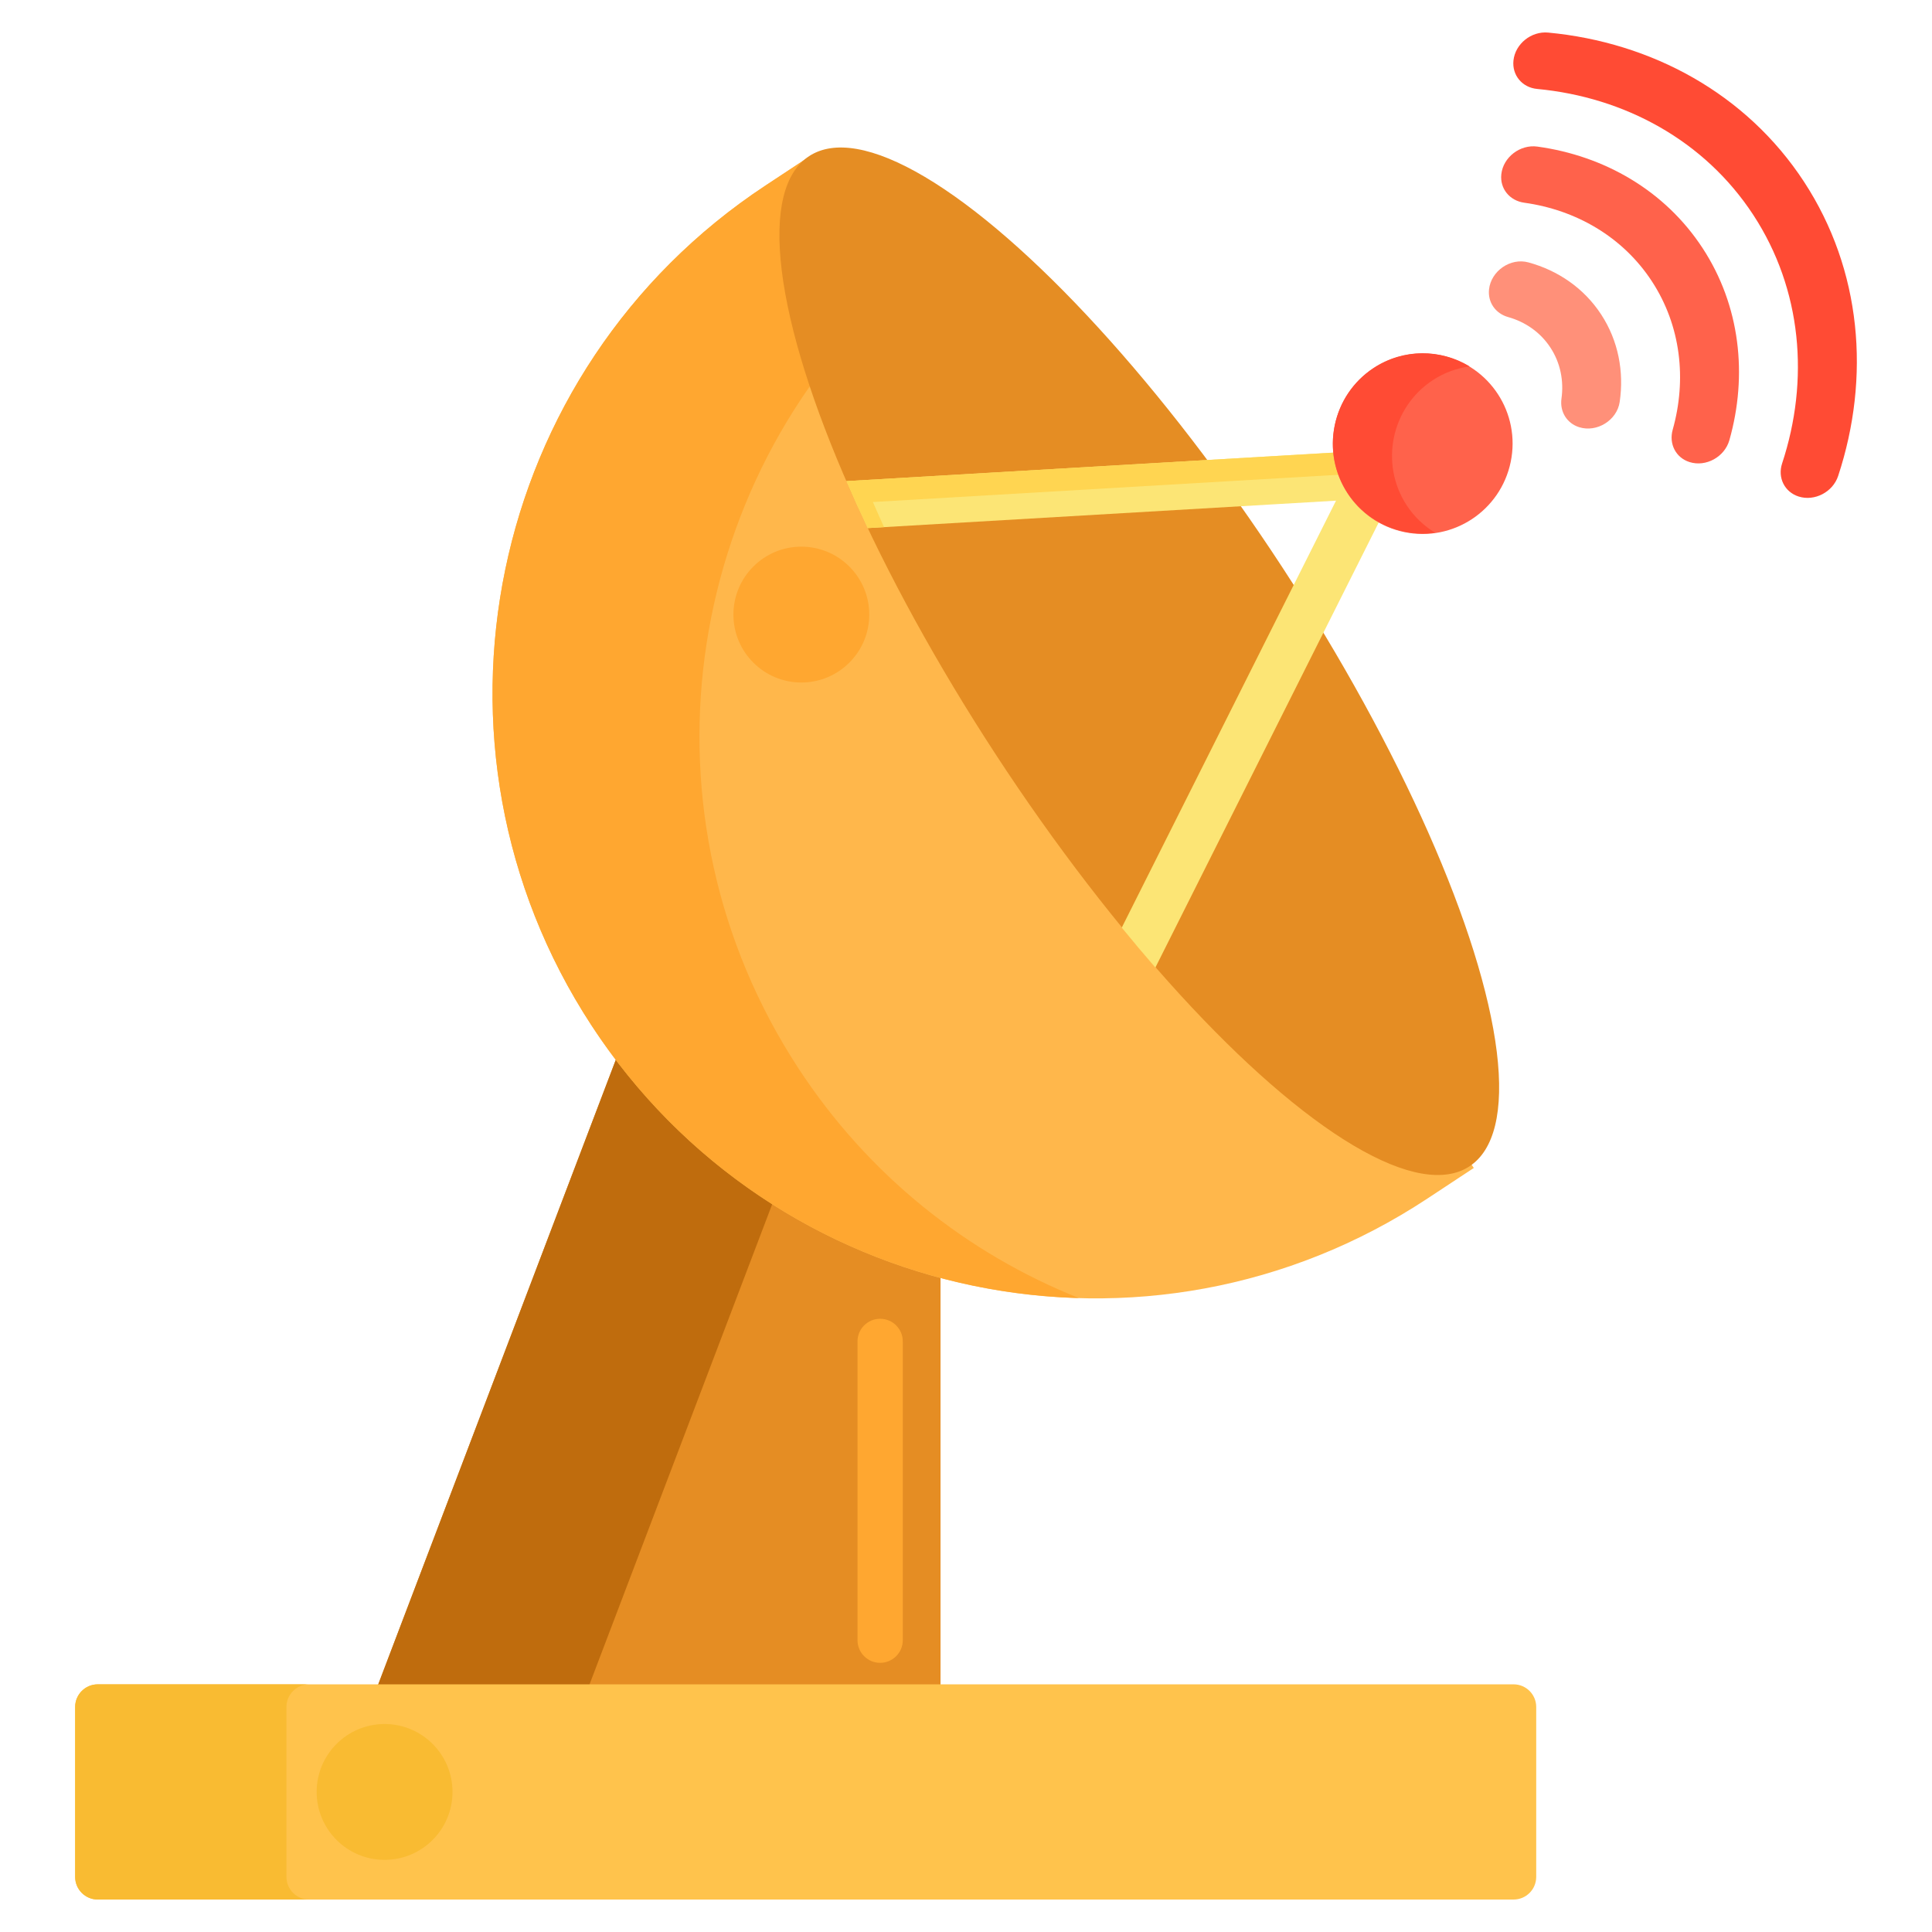 <?xml version="1.0" encoding="utf-8"?>
<!-- Generator: Adobe Illustrator 22.1.0, SVG Export Plug-In . SVG Version: 6.00 Build 0)  -->
<svg xmlns="http://www.w3.org/2000/svg" xmlns:xlink="http://www.w3.org/1999/xlink" version="1.1" id="Layer_1" x="0px" y="0px" viewBox="0 0 256 256" style="enable-background:new 0 0 256 256;" xml:space="preserve" width="512" height="512">
<style type="text/css">
	.st0{fill:#FFDF74;}
	.st1{fill:#FFD551;}
	.st2{fill:#F9BB32;}
	.st3{fill:#FFA730;}
	.st4{fill:#E58D23;}
	.st5{fill:#DB9C2E;}
	.st6{fill:#FFB74B;}
	.st7{fill:#BF6C0D;}
	.st8{fill:#A56021;}
	.st9{fill:#FFC34C;}
	.st10{fill:#CCC033;}
	.st11{fill:#FFF4C1;}
	.st12{fill:#FF624B;}
	.st13{fill:#FF4B34;}
	.st14{fill:#EACF32;}
	.st15{fill:#99AF17;}
	.st16{fill:#8C4C17;}
	.st17{fill:#FCE575;}
	.st18{fill:#FF9079;}
	.st19{fill:#FCF9DE;}
	.st20{fill:#FFD59A;}
	.st21{fill:#FFEACF;}
	.st22{fill:#FCDA4F;}
</style>
<g>
	<g>
		<g>
			<polygon class="st4" points="85.505,130.156 41.957,244.642 124.624,244.642 124.624,130.156    "/>
		</g>
	</g>
	<g>
		<g>
			<path class="st3" d="M116.624,220.333c-1.657,0-3-1.343-3-3v-39.589c0-1.657,1.343-3,3-3s3,1.343,3,3v39.589     C119.624,218.99,118.281,220.333,116.624,220.333z"/>
		</g>
	</g>
	<g>
		<g>
			<polygon class="st7" points="85.505,130.156 41.957,244.642 69.957,244.642 113.505,130.156    "/>
		</g>
	</g>
	<g>
		<g>
			<path class="st6" d="M107.571,20.533l-6.144,4.053C64.467,48.969,54.141,98.784,78.362,135.85l0,0     c24.221,37.066,73.818,47.348,110.778,22.964l6.144-4.053L107.571,20.533z"/>
		</g>
	</g>
	<g>
		<g>
			<path class="st3" d="M105.779,141.534L105.779,141.534c-21.898-33.511-15.552-77.439,13.178-103.577l-11.386-17.424l-6.144,4.054     C64.467,48.97,54.141,98.784,78.362,135.85l0,0c14.883,22.776,39.349,35.418,64.575,36.14     C128.234,166.114,115.117,155.824,105.779,141.534z"/>
		</g>
	</g>
	<g>
		<g>
			
				<ellipse transform="matrix(0.837 -0.547 0.547 0.837 -23.382 96.808)" class="st4" cx="150.983" cy="87.694" rx="22.679" ry="79.968"/>
		</g>
	</g>
	<g>
		<g>
			<path class="st17" d="M180.332,59.759l-68.182,3.992c0.882,2.036,1.824,4.112,2.827,6.224l62.052-3.634l-28.393,56.578     c1.49,1.824,2.977,3.59,4.455,5.289l31.262-62.296L180.332,59.759z"/>
		</g>
	</g>
	<g>
		<g>
			<g>
				<path class="st1" d="M115.66,66.521l66.545-3.896l-1.873-2.866l-68.182,3.992c0.882,2.036,1.824,4.112,2.827,6.224l2.165-0.127      C116.631,68.729,116.135,67.618,115.66,66.521z"/>
			</g>
		</g>
	</g>
	<g>
		<g>
			
				<ellipse transform="matrix(0.203 -0.979 0.979 0.203 92.722 231.43)" class="st12" cx="188.524" cy="58.757" rx="11.963" ry="11.91"/>
		</g>
	</g>
	<g>
		<g>
			<path class="st13" d="M186.394,66.954c-3.6-5.51-2.06-12.941,3.434-16.565c1.526-1.007,3.199-1.602,4.897-1.838     c-3.807-2.319-8.762-2.404-12.73,0.214c-5.494,3.624-7.034,11.055-3.434,16.565c2.601,3.979,7.182,5.871,11.596,5.257     C188.693,69.695,187.394,68.484,186.394,66.954z"/>
		</g>
	</g>
	<g>
		<g>
			<circle class="st3" cx="106.182" cy="81.436" r="9"/>
		</g>
	</g>
	<g>
		<g>
			<path class="st9" d="M200.556,251.699H12.957c-1.657,0-3-1.343-3-3v-22.516c0-1.657,1.343-3,3-3h187.599c1.657,0,3,1.343,3,3     v22.516C203.556,250.356,202.213,251.699,200.556,251.699z"/>
		</g>
	</g>
	<g>
		<g>
			<path class="st18" d="M197.304,38.35L197.304,38.35c-0.183,1.711,0.866,3.196,2.529,3.662c2.27,0.637,4.273,2.007,5.608,4.049     c1.335,2.041,1.788,4.426,1.462,6.76c-0.239,1.71,0.701,3.266,2.342,3.784l0,0c2.342,0.74,5.015-0.907,5.373-3.346     c0.587-4.004-0.171-8.099-2.457-11.594c-2.286-3.495-5.734-5.831-9.638-6.897C200.144,34.119,197.565,35.908,197.304,38.35z"/>
		</g>
	</g>
	<g>
		<g>
			<g>
				<path class="st12" d="M198.932,23.095l0,0.003c-0.203,1.904,1.11,3.495,3.038,3.762c6.846,0.951,13.052,4.51,16.911,10.41      c3.859,5.9,4.633,13.012,2.761,19.665c-0.527,1.874,0.404,3.714,2.23,4.291l0.003,0.001c2.169,0.685,4.648-0.68,5.278-2.906      c2.436-8.606,1.442-17.812-3.551-25.446c-4.993-7.634-13.03-12.234-21.892-13.451C201.418,19.11,199.174,20.833,198.932,23.095z      "/>
			</g>
		</g>
	</g>
	<g>
		<g>
			<path class="st13" d="M200.542,8.009l-0.001,0.005c-0.207,1.94,1.151,3.585,3.135,3.771c11.572,1.088,22.186,6.82,28.645,16.694     s7.458,21.896,3.817,32.933c-0.624,1.892,0.339,3.795,2.199,4.383l0.005,0.001c2.1,0.663,4.519-0.593,5.223-2.729     c4.307-13.066,3.123-27.295-4.523-38.984c-7.646-11.689-20.208-18.476-33.906-19.766C202.897,4.107,200.776,5.82,200.542,8.009z"/>
		</g>
	</g>
	<g>
		<g>
			<path class="st2" d="M37.957,248.699v-22.517c0-1.657,1.343-3,3-3h-28c-1.657,0-3,1.343-3,3v22.517c0,1.657,1.343,3,3,3h28     C39.301,251.699,37.957,250.356,37.957,248.699z"/>
		</g>
	</g>
	<g>
		<g>
			<circle class="st2" cx="50.959" cy="237.441" r="9"/>
		</g>
	</g>
</g>
</svg>
